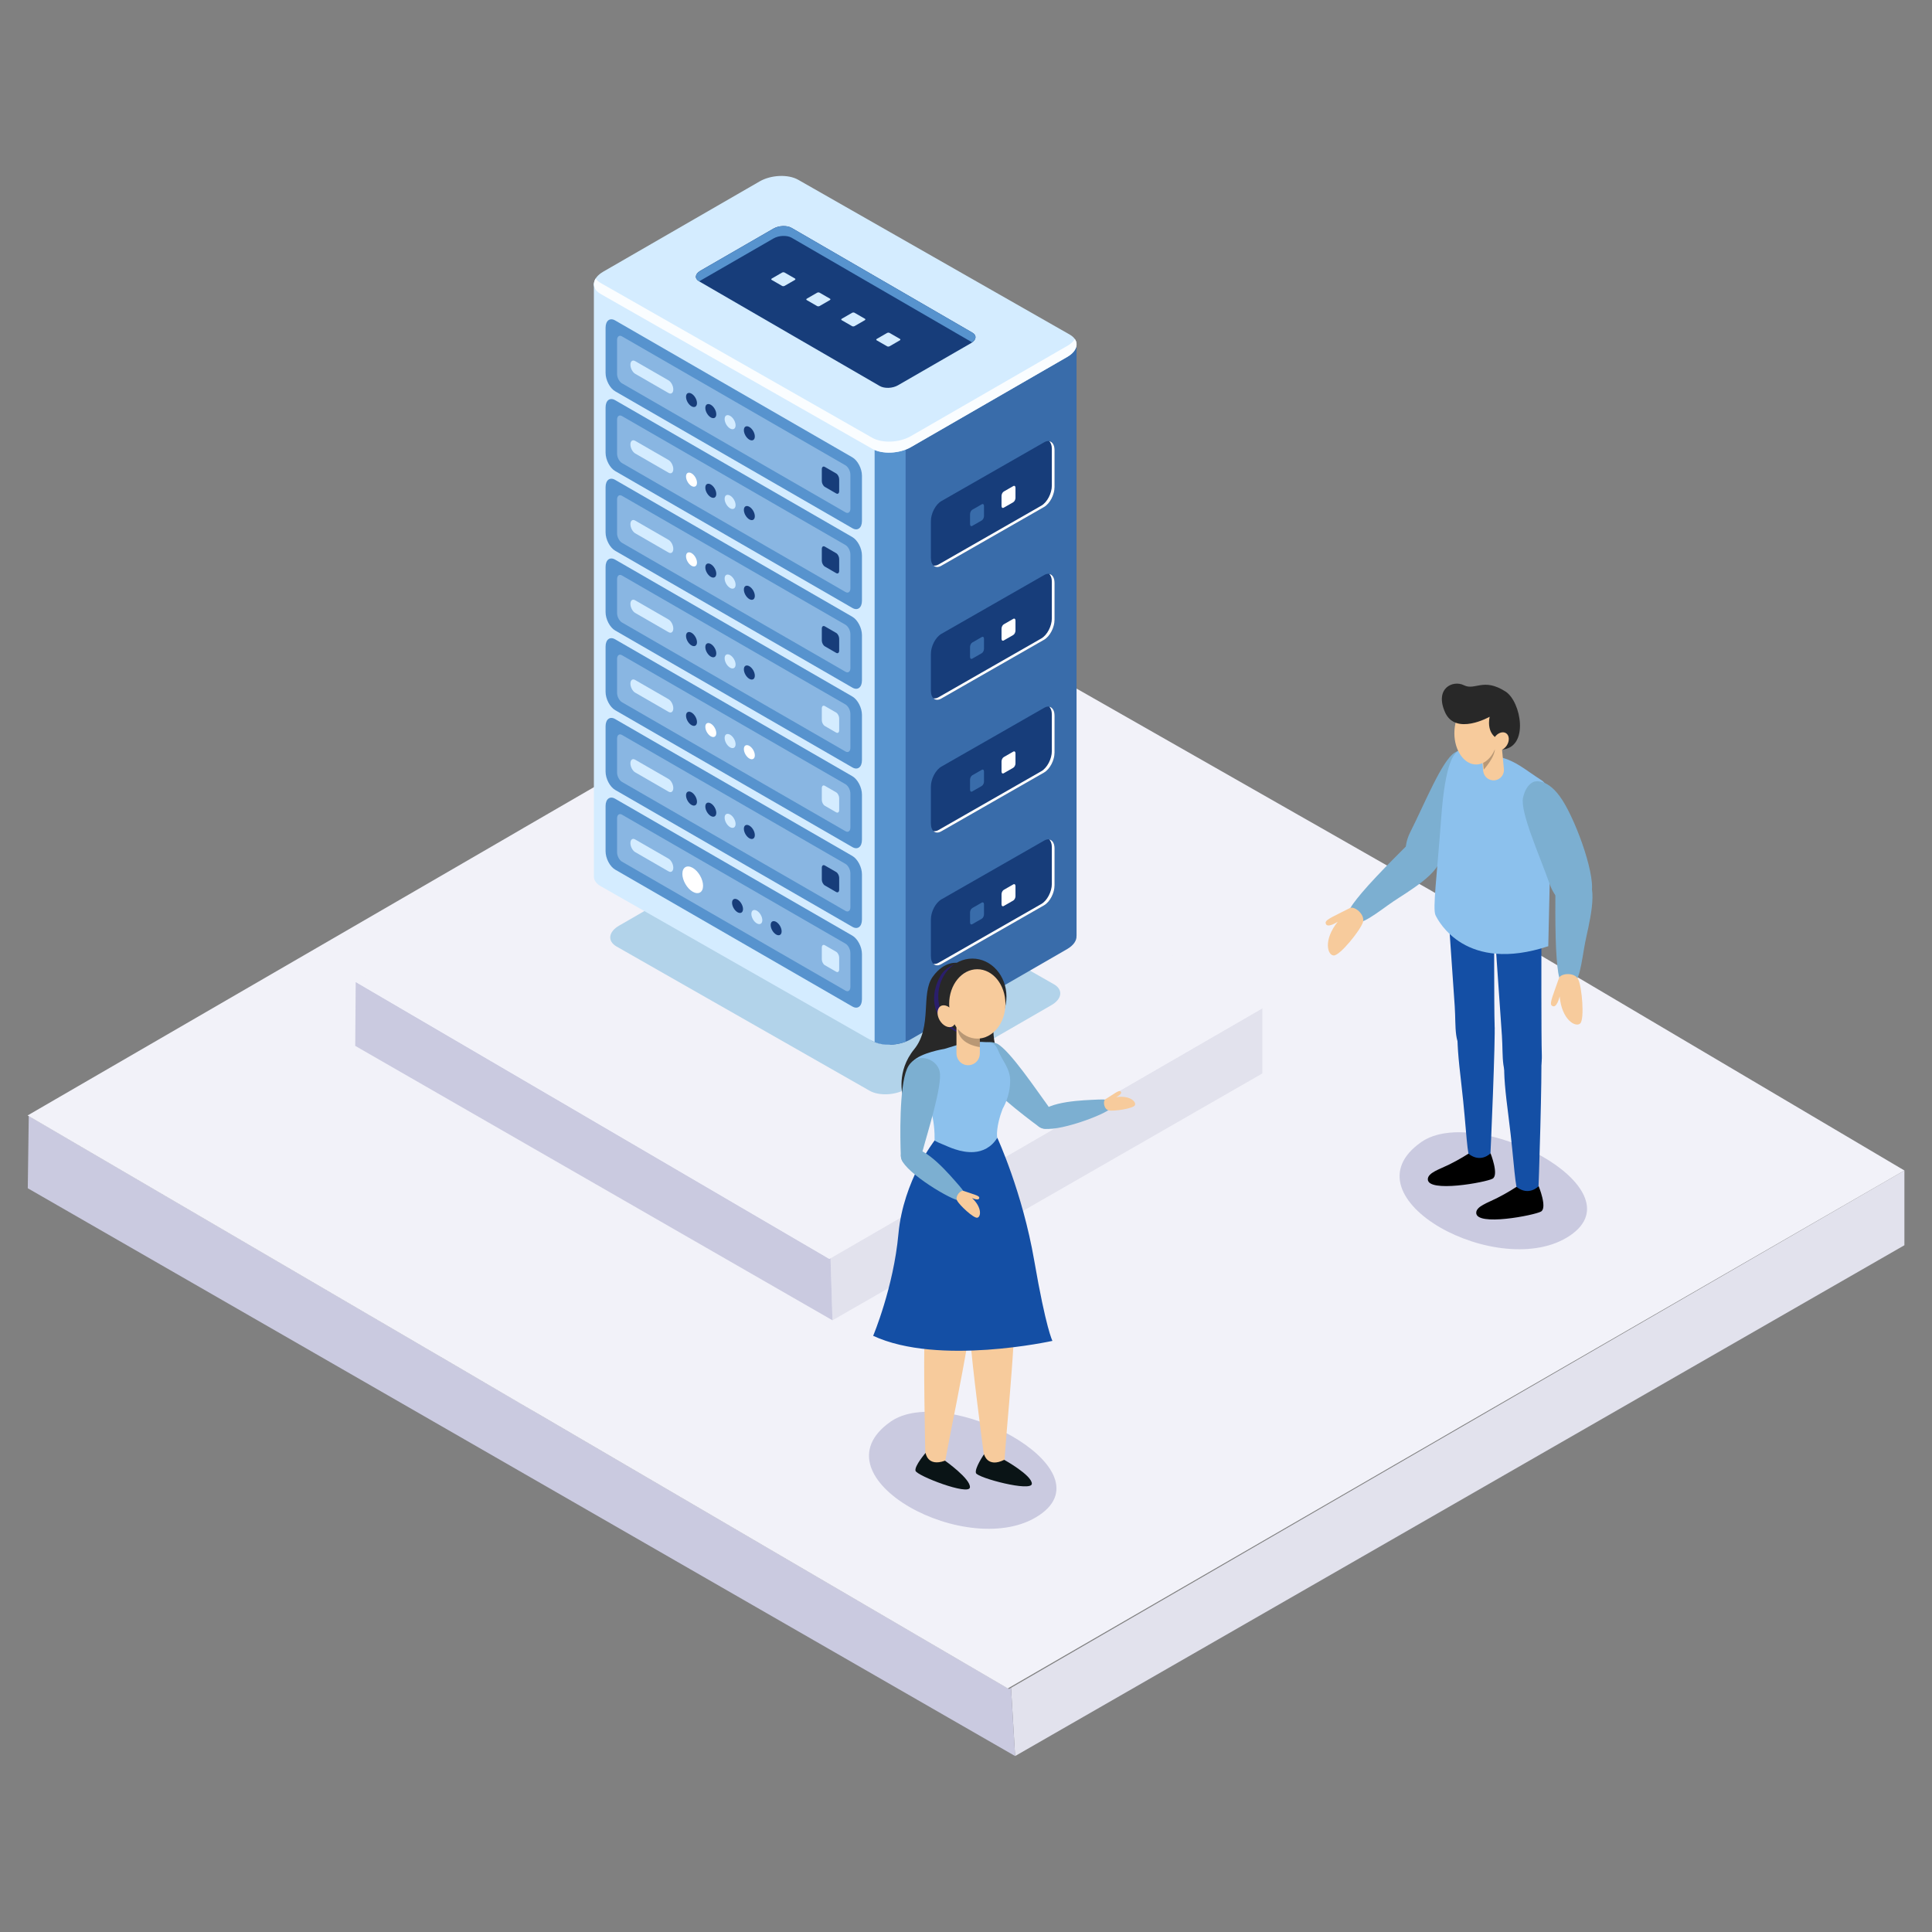 <svg width="280" height="280" viewBox="0 0 280 280" fill="none" xmlns="http://www.w3.org/2000/svg">
<rect x="0" y="0" width="280" height="280" fill="#808080" stroke="none"/>
<g clip-path="url(#clip0_155_645)">
<path d="M146.526 244.61L147.118 254.5L276 180.469V169.635L146.526 244.61Z" fill="#E2E2ED"/>
<path d="M4.026 172.211L147.118 254.5L146.527 244.61L146.226 244.777L4.168 161.73L4.026 172.211Z" fill="#CACAE0"/>
<path d="M4 161.66L4.168 161.757L53.459 190.571L56.919 192.592L61.641 195.353L64.88 197.241L75.276 203.329L78.524 205.217L146.068 244.707L146.085 244.689L146.359 244.53L198.846 214.172L202.085 212.293L208.307 208.702L211.89 206.62L212.825 206.081L216.064 204.211L276 169.635L227.82 141.147L223.999 138.888L207.336 129.033L204.07 127.181L191.458 119.981L188.184 118.12L133.182 86.782L79.61 117.829L75.956 119.946L75.171 120.405L71.949 122.275L60.644 128.831L57.431 130.692L8.016 159.33L4 161.66Z" fill="#F2F2F9"/>
<path d="M129.061 206.046C117.631 214.075 140.543 226.409 150.64 219.58C160.745 212.751 137.101 200.4 129.061 206.046Z" fill="#CACAE0"/>
<path d="M205.959 165.533C194.53 173.561 217.441 185.895 227.538 179.067C237.643 172.238 213.999 159.886 205.959 165.533Z" fill="#CACAE0"/>
<path d="M120.367 182.366L120.65 191.348L182.95 155.572V146.132L120.367 182.366Z" fill="#E2E2ED"/>
<path d="M51.482 151.575L120.65 191.348L120.367 182.366L120.217 182.454L51.553 142.312L51.482 151.575Z" fill="#CACAE0"/>
<path d="M51.474 142.276L51.553 142.32L79.328 158.563L80.899 159.472L85.92 162.418L87.491 163.336L120.138 182.419L120.147 182.41L120.279 182.331L145.653 167.659L147.224 166.75L152.413 163.75L153.976 162.842L182.95 146.132L149.757 126.51L148.177 125.61L142.079 122.134L140.499 121.225L113.916 106.086L85.868 122.337L84.314 123.237L78.851 126.404L77.298 127.304L53.415 141.147L51.474 142.276Z" fill="#F2F2F9"/>
<path d="M213.612 108.68C213.612 108.68 215.412 109.633 214.477 113.47C213.541 117.317 209.622 125.099 207.354 125.981C205.077 126.863 202.447 124.428 204.424 120.52C206.401 116.62 209.005 110.162 210.814 109.086C212.623 108.009 213.612 108.671 213.612 108.671V108.68Z" fill="#7CAFD1"/>
<path d="M204.565 121.878C204.565 121.878 199.614 126.713 197.39 129.36C195.166 132.007 195.069 132.492 196.013 133.507C196.957 134.512 199.808 132.086 201.9 130.666C203.992 129.245 209.031 126.431 208.757 123.969C208.484 121.508 205.81 120.811 204.565 121.887V121.878Z" fill="#7CAFD1"/>
<path d="M216.603 148.584C216.603 148.584 216.312 145.955 213.505 146.043C210.698 146.132 210.963 150.014 211.784 157.063C212.605 164.103 212.517 167.288 213.276 168.841C213.805 169.918 215.817 169.662 215.932 168.462C216.047 167.262 216.753 149.996 216.603 148.593V148.584Z" fill="#144FA5"/>
<path d="M216.021 167.147C216.021 167.147 214.608 168.629 212.817 167.2C212.817 167.2 211.519 168.047 209.94 168.815C208.607 169.468 206.957 169.962 206.93 170.888C206.868 172.908 215.35 171.356 216.312 170.826C217.274 170.297 216.021 167.147 216.021 167.147Z" fill="black"/>
<path d="M223.355 153.357C223.355 153.357 223.037 150.728 220.231 150.852C217.424 150.975 217.733 154.857 218.633 161.889C219.533 168.921 219.48 172.106 220.257 173.649C220.795 174.717 222.808 174.435 222.914 173.244C223.02 172.044 223.523 154.769 223.364 153.366L223.355 153.357Z" fill="#144FA5"/>
<path d="M222.984 171.92C222.984 171.92 221.581 173.42 219.78 172.008C219.78 172.008 218.492 172.864 216.929 173.649C215.606 174.32 213.955 174.832 213.946 175.758C213.911 177.778 222.366 176.129 223.328 175.59C224.29 175.052 222.993 171.911 222.993 171.911L222.984 171.92Z" fill="black"/>
<path d="M216.55 132.951C216.55 132.951 216.524 146.255 216.612 148.602C216.7 150.949 215.65 153.357 212.552 152.369C210.619 151.752 211.034 148.84 210.831 145.849C210.628 142.859 209.834 131.46 209.834 131.46C209.834 131.46 215.421 125.972 216.559 132.951H216.55Z" fill="#144FA5"/>
<path d="M223.39 137.247C223.39 137.247 223.364 150.552 223.452 152.899C223.54 155.245 222.49 157.654 219.392 156.666C217.459 156.048 217.874 153.137 217.671 150.146C217.468 147.155 216.674 135.756 216.674 135.756C216.674 135.756 222.261 130.269 223.399 137.247H223.39Z" fill="#144FA5"/>
<path d="M223.505 113.144C220.849 111.424 219.763 110.338 217.398 109.721C215.032 109.103 212.455 108.291 211.608 108.671C210.761 109.05 209.472 110.224 208.863 118.605C208.246 126.995 207.61 131.698 208.043 132.633C208.484 133.568 212.429 141.076 224.388 137.133C224.388 137.133 224.741 119.858 224.944 117.114C225.147 114.37 223.514 113.144 223.514 113.144H223.505Z" fill="#8CC1ED"/>
<path d="M214.565 107.603L214.75 109.553L214.953 111.724C214.953 111.724 214.962 111.803 214.971 111.847C215.042 112.235 215.253 112.562 215.545 112.791C215.836 113.012 216.207 113.126 216.595 113.091C216.851 113.065 217.089 112.976 217.292 112.844C217.742 112.544 218.007 112.023 217.954 111.45L217.566 107.339C217.522 106.88 217.283 106.492 216.939 106.253C216.657 106.051 216.304 105.945 215.924 105.98C215.474 106.024 215.086 106.262 214.839 106.598C214.636 106.88 214.521 107.242 214.556 107.621L214.565 107.603Z" fill="#F7CB9C"/>
<path d="M222.375 113.276C222.375 113.276 224.308 112.632 226.435 115.967C228.571 119.302 231.492 127.507 230.557 129.757C229.621 132.007 226.038 132.227 224.582 128.098C223.125 123.969 220.266 117.626 220.734 115.588C221.201 113.541 222.366 113.276 222.366 113.276H222.375Z" fill="#7CAFD1"/>
<path d="M225.429 128.548C225.429 128.548 225.323 135.465 225.605 138.915C225.888 142.364 226.17 142.77 227.547 142.823C228.924 142.876 229.241 139.135 229.718 136.665C230.195 134.186 231.792 128.636 229.868 127.084C227.944 125.522 225.543 126.925 225.429 128.557V128.548Z" fill="#7CAFD1"/>
<path d="M195.633 131.601C196.286 131.266 197.884 132.518 197.522 133.665C197.16 134.821 194.212 138.483 193.303 138.474C192.394 138.465 191.741 136.242 193.877 133.586C193.877 133.586 192.191 134.706 192.121 133.727C192.085 133.26 193.559 132.677 195.642 131.601H195.633Z" fill="#F7CB9C"/>
<path d="M225.941 141.747C226.179 141.05 228.201 140.847 228.73 141.932C229.26 143.017 229.674 147.702 229.012 148.329C228.351 148.946 226.338 147.799 226.038 144.403C226.038 144.403 225.597 146.37 224.873 145.717C224.52 145.399 225.191 143.961 225.941 141.747Z" fill="#F7CB9C"/>
<g opacity="0.25">
<path d="M214.776 108.697L215.024 111.388C215.024 111.441 215.032 111.485 215.041 111.538C215.394 111.141 217.186 109.033 216.515 107.833C216.083 107.065 215.332 107.877 214.768 108.697H214.776Z" fill="black"/>
</g>
<path d="M210.778 106.262C210.778 108.768 212.19 110.797 213.938 110.797C215.685 110.797 217.098 108.768 217.098 106.262C217.098 103.757 215.685 101.727 213.938 101.727C212.19 101.727 210.778 103.757 210.778 106.262Z" fill="#F7CB9C"/>
<path d="M217.106 107.109C217.106 107.109 215.394 106.439 215.888 103.88C215.888 103.88 210.946 106.686 209.419 103.21C207.892 99.734 210.575 98.516 212.164 99.31C213.788 100.122 214.97 98.154 218.201 100.228C220.451 101.675 221.669 108.327 217.68 108.636C217.68 108.636 217.106 108.521 217.106 107.118V107.109Z" fill="#282828"/>
<path d="M216.595 106.88C216.162 107.542 216.206 108.344 216.692 108.662C217.177 108.98 217.927 108.706 218.369 108.044C218.801 107.383 218.757 106.58 218.271 106.262C217.786 105.945 217.036 106.218 216.595 106.88Z" fill="#F7CB9C"/>
<path d="M126.033 158.078L89.345 137.168C88.003 136.392 88.171 135.042 89.725 134.151L110.836 121.967C112.389 121.075 114.728 120.978 116.069 121.746L152.758 142.656C154.099 143.432 153.932 144.782 152.378 145.673L131.267 157.857C129.714 158.748 127.375 158.845 126.033 158.078Z" fill="#B2D3EA"/>
<path d="M156.023 135.615V50L121.973 41.09L115.698 37.472C114.26 36.643 111.744 36.749 110.085 37.702L104.234 41.081H86.07L91.445 123.722C91.401 124.287 91.719 124.825 92.407 125.222L126.386 150.852C127.825 151.681 130.34 151.575 131.999 150.622L154.646 137.556C155.608 137 156.067 136.286 156.014 135.615H156.023Z" fill="#396CAA"/>
<path d="M113.095 36.916C112.045 36.943 110.95 37.208 110.085 37.702L104.234 41.081H86.07V126.916C86.026 127.481 86.344 128.019 87.032 128.416L126.386 150.852C127.075 151.249 128.019 151.434 128.99 151.408L129.396 65.025L113.086 36.908L113.095 36.916Z" fill="#D4ECFF"/>
<path d="M126.757 151.028C128.001 151.558 129.793 151.531 131.249 150.975V64.002H126.757V151.028Z" fill="#5793CE"/>
<path d="M126.395 65.034L87.042 42.598C85.603 41.769 85.779 40.313 87.448 39.36L110.086 26.294C111.745 25.332 114.26 25.227 115.699 26.065L155.053 48.501C156.491 49.33 156.315 50.786 154.647 51.738L132 64.805C130.341 65.766 127.825 65.872 126.387 65.034H126.395Z" fill="#D4ECFF"/>
<path d="M154.655 50.142L132.008 63.208C130.349 64.169 127.834 64.275 126.395 63.437L87.041 41.001C86.724 40.816 86.485 40.596 86.326 40.366C85.832 41.16 86.053 42.025 87.041 42.598L126.395 65.034C127.834 65.864 130.349 65.758 132.008 64.805L154.655 51.739C155.944 50.997 156.341 49.956 155.776 49.136C155.547 49.498 155.176 49.85 154.655 50.15V50.142Z" fill="#FAFDFF"/>
<path d="M127.507 55.947L101.303 40.763C100.633 40.375 100.712 39.696 101.489 39.246L112.088 33.132C112.865 32.682 114.039 32.638 114.718 33.026L140.922 48.209C141.593 48.598 141.513 49.277 140.737 49.727L130.137 55.841C129.36 56.291 128.186 56.335 127.507 55.947Z" fill="#173D7A"/>
<path d="M113.359 41.442L111.841 40.569C111.744 40.516 111.762 40.419 111.868 40.357L113.333 39.51C113.439 39.449 113.606 39.44 113.695 39.493L115.213 40.366C115.31 40.419 115.292 40.516 115.186 40.578L113.721 41.425C113.615 41.487 113.447 41.495 113.359 41.442Z" fill="#D4ECFF"/>
<path d="M118.434 44.363L116.916 43.489C116.819 43.436 116.837 43.339 116.943 43.278L118.408 42.431C118.514 42.369 118.681 42.36 118.77 42.413L120.288 43.286C120.385 43.339 120.367 43.436 120.261 43.498L118.796 44.345C118.69 44.407 118.523 44.416 118.434 44.363Z" fill="#D4ECFF"/>
<path d="M123.5 47.274L121.982 46.401C121.885 46.348 121.902 46.251 122.008 46.189L123.473 45.342C123.579 45.28 123.747 45.271 123.835 45.324L125.353 46.198C125.45 46.251 125.433 46.348 125.327 46.41L123.862 47.257C123.756 47.318 123.588 47.327 123.5 47.274Z" fill="#D4ECFF"/>
<path d="M128.575 50.194L127.057 49.321C126.96 49.268 126.978 49.171 127.083 49.109L128.548 48.262C128.654 48.2 128.822 48.192 128.91 48.245L130.428 49.118C130.525 49.171 130.508 49.268 130.402 49.33L128.937 50.177C128.831 50.239 128.663 50.247 128.575 50.194Z" fill="#D4ECFF"/>
<path d="M101.304 40.763L101.339 40.781C101.392 40.745 101.436 40.71 101.498 40.675L112.098 34.561C112.874 34.111 114.048 34.067 114.728 34.455L140.896 49.621C141.514 49.18 141.549 48.571 140.931 48.209L114.728 33.026C114.057 32.638 112.874 32.682 112.098 33.132L101.498 39.246C100.721 39.696 100.633 40.375 101.313 40.763H101.304Z" fill="#5793CE"/>
<path d="M136.43 82L151.328 73.477C152.166 72.992 152.846 71.695 152.846 70.575V65.246C152.846 64.125 152.166 63.614 151.328 64.099L136.43 72.622C135.592 73.107 134.912 74.404 134.912 75.524V80.853C134.912 81.974 135.592 82.485 136.43 82Z" fill="#173D7A"/>
<path d="M152.061 63.94C152.299 64.161 152.44 64.54 152.44 65.052V70.381C152.44 71.501 151.761 72.798 150.922 73.283L136.025 81.806C135.76 81.965 135.504 82 135.283 81.965C135.566 82.229 135.963 82.265 136.422 82L151.32 73.477C152.158 72.992 152.838 71.695 152.838 70.575V65.246C152.838 64.487 152.52 64.019 152.061 63.94Z" fill="white"/>
<path d="M140.913 76.212L142.281 75.427C142.467 75.321 142.608 75.039 142.608 74.792V73.336C142.608 73.089 142.458 72.983 142.281 73.089L140.913 73.874C140.728 73.98 140.587 74.263 140.587 74.51V75.965C140.587 76.212 140.737 76.318 140.913 76.212Z" fill="#396CAA"/>
<path d="M145.476 73.574L146.844 72.789C147.029 72.683 147.171 72.401 147.171 72.154V70.698C147.171 70.451 147.02 70.345 146.844 70.451L145.476 71.236C145.291 71.342 145.149 71.625 145.149 71.872V73.327C145.149 73.574 145.299 73.68 145.476 73.574Z" fill="white"/>
<path d="M136.43 120.484L151.328 111.962C152.166 111.476 152.846 110.179 152.846 109.059V103.73C152.846 102.61 152.166 102.098 151.328 102.583L136.43 111.106C135.592 111.591 134.912 112.888 134.912 114.008V119.337C134.912 120.458 135.592 120.97 136.43 120.484Z" fill="#173D7A"/>
<path d="M152.061 102.424C152.299 102.645 152.44 103.024 152.44 103.536V108.865C152.44 109.985 151.761 111.282 150.922 111.768L136.025 120.29C135.76 120.449 135.504 120.484 135.283 120.449C135.566 120.714 135.963 120.749 136.422 120.484L151.32 111.962C152.158 111.476 152.838 110.179 152.838 109.059V103.73C152.838 102.971 152.52 102.504 152.061 102.424Z" fill="white"/>
<path d="M140.913 114.697L142.281 113.911C142.467 113.806 142.608 113.523 142.608 113.276V111.82C142.608 111.573 142.458 111.468 142.281 111.573L140.913 112.359C140.728 112.464 140.587 112.747 140.587 112.994V114.45C140.587 114.697 140.737 114.802 140.913 114.697Z" fill="#396CAA"/>
<path d="M145.476 112.059L146.844 111.273C147.029 111.168 147.171 110.885 147.171 110.638V109.183C147.171 108.935 147.02 108.83 146.844 108.935L145.476 109.721C145.291 109.827 145.149 110.109 145.149 110.356V111.812C145.149 112.059 145.299 112.165 145.476 112.059Z" fill="white"/>
<path d="M136.43 139.726L151.328 131.204C152.166 130.719 152.846 129.422 152.846 128.301V122.972C152.846 121.852 152.166 121.34 151.328 121.825L136.43 130.348C135.592 130.833 134.912 132.13 134.912 133.251V138.58C134.912 139.7 135.592 140.212 136.43 139.726Z" fill="#173D7A"/>
<path d="M152.061 121.667C152.299 121.887 152.44 122.267 152.44 122.778V128.107C152.44 129.228 151.761 130.524 150.922 131.01L136.025 139.532C135.76 139.691 135.504 139.726 135.283 139.691C135.566 139.956 135.963 139.991 136.422 139.726L151.32 131.204C152.158 130.719 152.838 129.422 152.838 128.301V122.972C152.838 122.214 152.52 121.746 152.061 121.667Z" fill="white"/>
<path d="M140.913 133.939L142.281 133.154C142.467 133.048 142.608 132.765 142.608 132.518V131.063C142.608 130.816 142.458 130.71 142.281 130.816L140.913 131.601C140.728 131.707 140.587 131.989 140.587 132.236V133.692C140.587 133.939 140.737 134.045 140.913 133.939Z" fill="#396CAA"/>
<path d="M145.476 131.301L146.844 130.516C147.029 130.41 147.171 130.127 147.171 129.88V128.425C147.171 128.178 147.02 128.072 146.844 128.178L145.476 128.963C145.291 129.069 145.149 129.351 145.149 129.598V131.054C145.149 131.301 145.299 131.407 145.476 131.301Z" fill="white"/>
<path d="M136.43 101.242L151.328 92.719C152.166 92.234 152.846 90.937 152.846 89.817V84.488C152.846 83.368 152.166 82.856 151.328 83.341L136.43 91.864C135.592 92.349 134.912 93.646 134.912 94.766V100.095C134.912 101.216 135.592 101.727 136.43 101.242Z" fill="#173D7A"/>
<path d="M152.061 83.182C152.299 83.403 152.44 83.782 152.44 84.294V89.623C152.44 90.743 151.761 92.04 150.922 92.525L136.025 101.048C135.76 101.207 135.504 101.242 135.283 101.207C135.566 101.472 135.963 101.507 136.422 101.242L151.32 92.719C152.158 92.234 152.838 90.937 152.838 89.817V84.488C152.838 83.729 152.52 83.262 152.061 83.182Z" fill="white"/>
<path d="M140.913 95.454L142.281 94.669C142.467 94.563 142.608 94.281 142.608 94.034V92.578C142.608 92.331 142.458 92.225 142.281 92.331L140.913 93.117C140.728 93.222 140.587 93.505 140.587 93.752V95.207C140.587 95.454 140.737 95.56 140.913 95.454Z" fill="#396CAA"/>
<path d="M145.476 92.817L146.844 92.031C147.029 91.925 147.171 91.643 147.171 91.396V89.94C147.171 89.693 147.02 89.588 146.844 89.693L145.476 90.479C145.291 90.584 145.149 90.867 145.149 91.114V92.57C145.149 92.817 145.299 92.922 145.476 92.817Z" fill="white"/>
<path d="M123.526 76.548L89.159 56.714C88.391 56.273 87.765 55.082 87.765 54.05V47.495C87.765 46.471 88.391 45.995 89.159 46.445L123.526 66.278C124.294 66.719 124.921 67.91 124.921 68.943V75.498C124.921 76.521 124.294 76.998 123.526 76.548Z" fill="#5793CE"/>
<path opacity="0.4" d="M122.538 74.254L90.139 55.559C89.75 55.329 89.433 54.729 89.433 54.209V49.286C89.433 48.765 89.75 48.527 90.139 48.748L122.538 67.443C122.926 67.672 123.244 68.272 123.244 68.793V73.716C123.244 74.236 122.926 74.474 122.538 74.254Z" fill="#D4ECFF"/>
<path d="M96.89 56.961L92.054 54.173C91.674 53.953 91.365 53.371 91.365 52.859C91.365 52.356 91.674 52.118 92.054 52.338L96.89 55.126C97.27 55.347 97.579 55.929 97.579 56.441C97.579 56.944 97.27 57.182 96.89 56.961Z" fill="#D4ECFF"/>
<path d="M101.012 58.426C101.012 58.929 100.659 59.132 100.218 58.885C99.777 58.629 99.424 58.02 99.424 57.508C99.424 56.997 99.777 56.803 100.218 57.05C100.659 57.306 101.012 57.914 101.012 58.426Z" fill="#173D7A"/>
<path d="M103.809 60.041C103.809 60.543 103.456 60.746 103.015 60.499C102.574 60.243 102.221 59.635 102.221 59.123C102.221 58.611 102.574 58.417 103.015 58.664C103.456 58.92 103.809 59.529 103.809 60.041Z" fill="#173D7A"/>
<path d="M106.607 61.646C106.607 62.149 106.254 62.352 105.813 62.105C105.372 61.849 105.019 61.24 105.019 60.729C105.019 60.217 105.372 60.023 105.813 60.27C106.254 60.517 106.607 61.135 106.607 61.646Z" fill="#D4ECFF"/>
<path d="M109.396 63.261C109.396 63.764 109.043 63.967 108.602 63.72C108.161 63.464 107.808 62.855 107.808 62.343C107.808 61.831 108.161 61.637 108.602 61.885C109.043 62.14 109.396 62.749 109.396 63.261Z" fill="#173D7A"/>
<path d="M121.179 71.51L119.546 70.566C119.299 70.425 119.104 70.045 119.104 69.728V68.007C119.104 67.681 119.299 67.531 119.546 67.672L121.179 68.616C121.426 68.757 121.62 69.137 121.62 69.454V71.175C121.62 71.501 121.426 71.651 121.179 71.51Z" fill="#173D7A"/>
<path d="M123.526 88.105L89.159 68.272C88.391 67.831 87.765 66.64 87.765 65.608V59.052C87.765 58.029 88.391 57.553 89.159 58.002L123.526 77.836C124.294 78.277 124.921 79.468 124.921 80.5V87.055C124.921 88.079 124.294 88.555 123.526 88.105Z" fill="#5793CE"/>
<path opacity="0.4" d="M122.538 85.803L90.139 67.108C89.75 66.878 89.433 66.278 89.433 65.758V60.835C89.433 60.314 89.75 60.076 90.139 60.296L122.538 78.992C122.926 79.221 123.244 79.821 123.244 80.341V85.264C123.244 85.785 122.926 86.023 122.538 85.803Z" fill="#D4ECFF"/>
<path d="M96.89 68.51L92.054 65.722C91.674 65.502 91.365 64.919 91.365 64.408C91.365 63.905 91.674 63.667 92.054 63.887L96.89 66.675C97.27 66.896 97.579 67.478 97.579 67.99C97.579 68.493 97.27 68.731 96.89 68.51Z" fill="#D4ECFF"/>
<path d="M101.012 69.975C101.012 70.478 100.659 70.681 100.218 70.434C99.777 70.178 99.424 69.569 99.424 69.057C99.424 68.546 99.777 68.351 100.218 68.599C100.659 68.854 101.012 69.463 101.012 69.975Z" fill="white"/>
<path d="M103.809 71.589C103.809 72.092 103.456 72.295 103.015 72.048C102.574 71.792 102.221 71.183 102.221 70.672C102.221 70.16 102.574 69.966 103.015 70.213C103.456 70.469 103.809 71.078 103.809 71.589Z" fill="#173D7A"/>
<path d="M106.607 73.204C106.607 73.707 106.254 73.91 105.813 73.663C105.372 73.407 105.019 72.798 105.019 72.286C105.019 71.775 105.372 71.581 105.813 71.828C106.254 72.075 106.607 72.692 106.607 73.204Z" fill="#D4ECFF"/>
<path d="M109.396 74.818C109.396 75.321 109.043 75.524 108.602 75.277C108.161 75.021 107.808 74.413 107.808 73.901C107.808 73.389 108.161 73.195 108.602 73.442C109.043 73.698 109.396 74.307 109.396 74.818Z" fill="#173D7A"/>
<path d="M121.179 83.059L119.546 82.115C119.299 81.974 119.104 81.594 119.104 81.277V79.556C119.104 79.23 119.299 79.08 119.546 79.221L121.179 80.165C121.426 80.306 121.62 80.685 121.62 81.003V82.724C121.62 83.05 121.426 83.2 121.179 83.059Z" fill="#173D7A"/>
<path d="M123.526 99.654L89.159 79.821C88.391 79.38 87.765 78.189 87.765 77.156V70.601C87.765 69.578 88.391 69.101 89.159 69.551L123.526 89.385C124.294 89.826 124.921 91.017 124.921 92.049V98.604C124.921 99.628 124.294 100.104 123.526 99.654Z" fill="#5793CE"/>
<path opacity="0.4" d="M122.538 97.36L90.139 78.665C89.75 78.436 89.433 77.836 89.433 77.315V72.392C89.433 71.872 89.75 71.633 90.139 71.854L122.538 90.549C122.926 90.778 123.244 91.379 123.244 91.899V96.822C123.244 97.343 122.926 97.581 122.538 97.36Z" fill="#D4ECFF"/>
<path d="M96.89 80.068L92.054 77.28C91.674 77.059 91.365 76.477 91.365 75.965C91.365 75.463 91.674 75.224 92.054 75.445L96.89 78.233C97.27 78.453 97.579 79.036 97.579 79.547C97.579 80.05 97.27 80.288 96.89 80.068Z" fill="#D4ECFF"/>
<path d="M101.012 81.532C101.012 82.035 100.659 82.238 100.218 81.991C99.777 81.735 99.424 81.127 99.424 80.615C99.424 80.103 99.777 79.909 100.218 80.156C100.659 80.412 101.012 81.021 101.012 81.532Z" fill="white"/>
<path d="M103.809 83.147C103.809 83.65 103.456 83.853 103.015 83.606C102.574 83.35 102.221 82.741 102.221 82.229C102.221 81.718 102.574 81.524 103.015 81.771C103.456 82.026 103.809 82.635 103.809 83.147Z" fill="#173D7A"/>
<path d="M106.607 84.753C106.607 85.256 106.254 85.459 105.813 85.212C105.372 84.956 105.019 84.347 105.019 83.835C105.019 83.323 105.372 83.129 105.813 83.376C106.254 83.632 106.607 84.241 106.607 84.753Z" fill="#D4ECFF"/>
<path d="M109.396 86.367C109.396 86.87 109.043 87.073 108.602 86.826C108.161 86.57 107.808 85.961 107.808 85.45C107.808 84.938 108.161 84.744 108.602 84.991C109.043 85.247 109.396 85.856 109.396 86.367Z" fill="#173D7A"/>
<path d="M121.179 94.616L119.546 93.672C119.299 93.531 119.104 93.152 119.104 92.834V91.114C119.104 90.787 119.299 90.637 119.546 90.779L121.179 91.723C121.426 91.864 121.62 92.243 121.62 92.561V94.281C121.62 94.608 121.426 94.758 121.179 94.616Z" fill="#173D7A"/>
<path d="M123.526 111.212L89.159 91.379C88.391 90.937 87.765 89.746 87.765 88.714V82.159C87.765 81.135 88.391 80.659 89.159 81.109L123.526 100.942C124.294 101.383 124.921 102.574 124.921 103.607V110.162C124.921 111.185 124.294 111.662 123.526 111.212Z" fill="#5793CE"/>
<path opacity="0.4" d="M122.538 108.909L90.139 90.214C89.75 89.984 89.433 89.385 89.433 88.864V83.941C89.433 83.421 89.75 83.182 90.139 83.403L122.538 102.098C122.926 102.327 123.244 102.927 123.244 103.448V108.371C123.244 108.891 122.926 109.13 122.538 108.909Z" fill="#D4ECFF"/>
<path d="M96.89 91.617L92.054 88.829C91.674 88.608 91.365 88.026 91.365 87.514C91.365 87.011 91.674 86.773 92.054 86.994L96.89 89.782C97.27 90.002 97.579 90.585 97.579 91.096C97.579 91.599 97.27 91.837 96.89 91.617Z" fill="#D4ECFF"/>
<path d="M101.012 93.081C101.012 93.584 100.659 93.787 100.218 93.54C99.777 93.284 99.424 92.675 99.424 92.164C99.424 91.652 99.777 91.458 100.218 91.705C100.659 91.961 101.012 92.57 101.012 93.081Z" fill="#173D7A"/>
<path d="M103.809 94.696C103.809 95.199 103.456 95.402 103.015 95.155C102.574 94.899 102.221 94.29 102.221 93.778C102.221 93.266 102.574 93.072 103.015 93.32C103.456 93.575 103.809 94.184 103.809 94.696Z" fill="#173D7A"/>
<path d="M106.607 96.31C106.607 96.813 106.254 97.016 105.813 96.769C105.372 96.522 105.019 95.904 105.019 95.393C105.019 94.881 105.372 94.687 105.813 94.934C106.254 95.19 106.607 95.799 106.607 96.31Z" fill="#D4ECFF"/>
<path d="M109.396 97.925C109.396 98.428 109.043 98.631 108.602 98.384C108.161 98.128 107.808 97.519 107.808 97.007C107.808 96.496 108.161 96.302 108.602 96.549C109.043 96.804 109.396 97.413 109.396 97.925Z" fill="#173D7A"/>
<path d="M121.179 106.165L119.546 105.221C119.299 105.08 119.104 104.701 119.104 104.383V102.663C119.104 102.336 119.299 102.186 119.546 102.327L121.179 103.271C121.426 103.413 121.62 103.792 121.62 104.11V105.83C121.62 106.156 121.426 106.306 121.179 106.165Z" fill="#D4ECFF"/>
<path d="M123.526 122.761L89.159 102.927C88.391 102.486 87.765 101.295 87.765 100.263V93.708C87.765 92.684 88.391 92.208 89.159 92.658L123.526 112.491C124.294 112.932 124.921 114.123 124.921 115.155V121.711C124.921 122.734 124.294 123.211 123.526 122.761Z" fill="#5793CE"/>
<path opacity="0.4" d="M122.538 120.467L90.139 101.772C89.75 101.542 89.433 100.942 89.433 100.422V95.499C89.433 94.978 89.75 94.74 90.139 94.96L122.538 113.656C122.926 113.885 123.244 114.485 123.244 115.005V119.928C123.244 120.449 122.926 120.687 122.538 120.467Z" fill="#D4ECFF"/>
<path d="M96.89 103.174L92.054 100.386C91.674 100.166 91.365 99.584 91.365 99.072C91.365 98.569 91.674 98.331 92.054 98.551L96.89 101.339C97.27 101.56 97.579 102.142 97.579 102.654C97.579 103.157 97.27 103.395 96.89 103.174Z" fill="#D4ECFF"/>
<path d="M101.012 104.639C101.012 105.142 100.659 105.345 100.218 105.098C99.777 104.842 99.424 104.233 99.424 103.721C99.424 103.21 99.777 103.016 100.218 103.263C100.659 103.518 101.012 104.127 101.012 104.639Z" fill="#173D7A"/>
<path d="M103.809 106.253C103.809 106.756 103.456 106.959 103.015 106.712C102.574 106.456 102.221 105.848 102.221 105.336C102.221 104.824 102.574 104.63 103.015 104.877C103.456 105.133 103.809 105.742 103.809 106.253Z" fill="white"/>
<path d="M106.607 107.859C106.607 108.362 106.254 108.565 105.813 108.318C105.372 108.071 105.019 107.453 105.019 106.942C105.019 106.43 105.372 106.236 105.813 106.483C106.254 106.739 106.607 107.347 106.607 107.859Z" fill="#D4ECFF"/>
<path d="M109.396 109.474C109.396 109.977 109.043 110.179 108.602 109.932C108.161 109.677 107.808 109.068 107.808 108.556C107.808 108.044 108.161 107.85 108.602 108.097C109.043 108.353 109.396 108.962 109.396 109.474Z" fill="white"/>
<path d="M121.179 117.723L119.546 116.779C119.299 116.638 119.104 116.258 119.104 115.941V114.22C119.104 113.894 119.299 113.744 119.546 113.885L121.179 114.829C121.426 114.97 121.62 115.35 121.62 115.667V117.388C121.62 117.714 121.426 117.864 121.179 117.723Z" fill="#D4ECFF"/>
<path d="M123.526 134.318L89.159 114.485C88.391 114.044 87.765 112.853 87.765 111.82V105.265C87.765 104.242 88.391 103.765 89.159 104.215L123.526 124.049C124.294 124.49 124.921 125.681 124.921 126.713V133.268C124.921 134.292 124.294 134.768 123.526 134.318Z" fill="#5793CE"/>
<path opacity="0.4" d="M122.538 132.015L90.139 113.32C89.75 113.091 89.433 112.491 89.433 111.97V107.047C89.433 106.527 89.75 106.289 90.139 106.509L122.538 125.204C122.926 125.434 123.244 126.034 123.244 126.554V131.477C123.244 131.998 122.926 132.236 122.538 132.015Z" fill="#D4ECFF"/>
<path d="M96.89 114.723L92.054 111.935C91.674 111.715 91.365 111.132 91.365 110.621C91.365 110.118 91.674 109.88 92.054 110.1L96.89 112.888C97.27 113.109 97.579 113.691 97.579 114.203C97.579 114.706 97.27 114.944 96.89 114.723Z" fill="#D4ECFF"/>
<path d="M101.012 116.188C101.012 116.691 100.659 116.893 100.218 116.646C99.777 116.391 99.424 115.782 99.424 115.27C99.424 114.758 99.777 114.564 100.218 114.811C100.659 115.067 101.012 115.676 101.012 116.188Z" fill="#173D7A"/>
<path d="M103.809 117.802C103.809 118.305 103.456 118.508 103.015 118.261C102.574 118.005 102.221 117.396 102.221 116.885C102.221 116.373 102.574 116.179 103.015 116.426C103.456 116.682 103.809 117.291 103.809 117.802Z" fill="#173D7A"/>
<path d="M106.607 119.417C106.607 119.92 106.254 120.123 105.813 119.876C105.372 119.62 105.019 119.011 105.019 118.499C105.019 117.987 105.372 117.793 105.813 118.04C106.254 118.287 106.607 118.905 106.607 119.417Z" fill="#D4ECFF"/>
<path d="M109.396 121.031C109.396 121.534 109.043 121.737 108.602 121.49C108.161 121.234 107.808 120.625 107.808 120.114C107.808 119.602 108.161 119.408 108.602 119.655C109.043 119.911 109.396 120.52 109.396 121.031Z" fill="#173D7A"/>
<path d="M121.179 129.272L119.546 128.328C119.299 128.186 119.104 127.807 119.104 127.489V125.769C119.104 125.443 119.299 125.293 119.546 125.434L121.179 126.378C121.426 126.519 121.62 126.898 121.62 127.216V128.936C121.62 129.263 121.426 129.413 121.179 129.272Z" fill="#173D7A"/>
<path d="M123.526 145.867L89.159 126.034C88.391 125.593 87.765 124.402 87.765 123.369V116.814C87.765 115.791 88.391 115.314 89.159 115.764L123.526 135.597C124.294 136.039 124.921 137.23 124.921 138.262V144.817C124.921 145.841 124.294 146.317 123.526 145.867Z" fill="#5793CE"/>
<path opacity="0.4" d="M122.538 143.573L90.139 124.878C89.75 124.649 89.433 124.049 89.433 123.528V118.605C89.433 118.085 89.75 117.846 90.139 118.067L122.538 136.762C122.926 136.991 123.244 137.591 123.244 138.112V143.035C123.244 143.555 122.926 143.794 122.538 143.573Z" fill="#D4ECFF"/>
<path d="M96.89 126.281L92.054 123.493C91.674 123.272 91.365 122.69 91.365 122.178C91.365 121.675 91.674 121.437 92.054 121.658L96.89 124.446C97.27 124.666 97.579 125.249 97.579 125.76C97.579 126.263 97.27 126.501 96.89 126.281Z" fill="#D4ECFF"/>
<path d="M101.894 128.372C101.894 129.325 101.224 129.713 100.394 129.236C99.564 128.76 98.894 127.595 98.894 126.642C98.894 125.69 99.564 125.301 100.394 125.778C101.224 126.254 101.894 127.419 101.894 128.372Z" fill="white"/>
<path d="M107.684 131.751C107.684 132.254 107.331 132.457 106.89 132.21C106.449 131.954 106.096 131.345 106.096 130.833C106.096 130.322 106.449 130.127 106.89 130.374C107.331 130.63 107.684 131.239 107.684 131.751Z" fill="#173D7A"/>
<path d="M110.482 133.365C110.482 133.868 110.129 134.071 109.688 133.824C109.247 133.577 108.894 132.96 108.894 132.448C108.894 131.936 109.247 131.742 109.688 131.989C110.129 132.245 110.482 132.854 110.482 133.365Z" fill="#D4ECFF"/>
<path d="M113.28 134.98C113.28 135.483 112.927 135.686 112.486 135.439C112.044 135.183 111.691 134.574 111.691 134.062C111.691 133.551 112.044 133.357 112.486 133.604C112.927 133.859 113.28 134.468 113.28 134.98Z" fill="#173D7A"/>
<path d="M121.179 140.829L119.546 139.885C119.299 139.744 119.104 139.365 119.104 139.047V137.327C119.104 137 119.299 136.85 119.546 136.991L121.179 137.935C121.426 138.077 121.62 138.456 121.62 138.774V140.494C121.62 140.82 121.426 140.97 121.179 140.829Z" fill="#D4ECFF"/>
<path d="M138.892 139.559C138.892 139.559 136.932 139.109 135.176 141.562C133.411 144.006 135.15 148.796 132.493 152.061C129.836 155.325 130.834 158.775 130.834 158.775C130.834 158.775 133.402 162.427 137.744 160.151C142.087 157.875 144.611 152.916 144.611 152.916C144.611 152.916 143.419 149.634 144.267 147.04C145.114 144.447 138.901 139.568 138.901 139.568L138.892 139.559Z" fill="#282828"/>
<path d="M146.967 192.23C146.967 192.23 146.897 188.754 143.764 188.551C140.639 188.348 140.595 192.098 140.683 194.506C140.772 196.915 142.413 209.602 142.66 211.366C142.952 213.448 145.361 214.11 145.555 211.896C145.661 210.704 145.732 209.425 145.899 207.475C146.376 201.988 147.02 194.312 146.958 192.23H146.967Z" fill="#F7CB9C"/>
<path d="M145.538 211.569C145.538 211.569 149.536 213.784 149.545 215.028C149.545 216.272 141.663 214.181 141.443 213.484C141.222 212.787 142.616 210.757 142.616 210.757C142.616 210.757 143.093 212.787 145.538 211.569Z" fill="#0A1416"/>
<path d="M140.498 192.618C140.498 192.618 140.807 189.151 137.718 188.613C134.629 188.074 134.179 191.789 134.003 194.197C133.826 196.597 134.064 209.39 134.117 211.172C134.179 213.272 136.5 214.189 136.933 212.019C137.171 210.846 137.383 209.584 137.762 207.661C138.839 202.252 140.322 194.7 140.489 192.627L140.498 192.618Z" fill="#F7CB9C"/>
<path d="M136.959 211.693C136.959 211.693 140.693 214.331 140.569 215.566C140.445 216.801 132.829 213.863 132.679 213.148C132.529 212.434 134.144 210.563 134.144 210.563C134.144 210.563 134.4 212.628 136.959 211.693Z" fill="#0A1416"/>
<path d="M144.541 164.906C144.541 164.906 148.168 172.732 149.889 182.693C151.61 192.653 152.528 194.33 152.528 194.33C152.528 194.33 136.015 198 126.545 193.597C126.545 193.597 129.502 186.583 130.208 178.82C130.922 171.056 135.477 165.25 135.477 165.25L144.532 164.906H144.541Z" fill="#144FA5"/>
<path d="M150.551 161.457C150.251 161.88 149.713 163.009 150.957 163.486C152.96 164.245 160.303 161.501 160.983 160.61C161.663 159.71 161.186 159.251 159.138 159.357C157.091 159.454 151.901 159.551 150.551 161.465V161.457Z" fill="#7CAFD1"/>
<path d="M160.189 159.322C159.818 159.56 159.977 160.768 160.692 160.927C161.398 161.086 164.195 160.671 164.469 160.195C164.743 159.719 163.79 158.704 161.76 159.013C161.76 159.013 162.845 158.475 162.36 158.148C162.121 157.989 161.38 158.58 160.189 159.33V159.322Z" fill="#F7CB9C"/>
<path d="M150.498 163.239C148.583 161.836 142.634 157.284 141.258 154.743C139.881 152.202 142.67 150.358 144.488 151.249C146.315 152.14 150.445 158.325 151.866 160.239C153.402 162.295 152.149 164.456 150.489 163.239H150.498Z" fill="#7CAFD1"/>
<path d="M138.601 139.682C138.601 139.682 137.091 140.009 136.253 141.509C135.247 143.3 134.461 146.679 137.683 148.981C143.605 153.216 138.601 139.682 138.601 139.682Z" fill="#2A1E6B"/>
<path d="M140.922 149.934C143.652 149.934 145.864 147.469 145.864 144.429C145.864 141.388 143.652 138.924 140.922 138.924C138.192 138.924 135.979 141.388 135.979 144.429C135.979 147.469 138.192 149.934 140.922 149.934Z" fill="#282828"/>
<path d="M145.291 160.751C144.823 161.951 144.62 162.965 144.532 163.689C144.435 164.465 144.532 164.906 144.532 164.906C143.658 166.309 142.405 166.874 141.169 166.962C140.234 167.032 139.28 166.847 138.424 166.565C138.089 166.459 137.771 166.336 137.48 166.212C136.341 165.727 135.45 165.391 135.45 165.242C135.476 164.024 135.335 162.286 134.947 161.139C133.773 157.672 131.417 154.76 132.264 153.834C133.42 152.563 136.862 152.016 136.862 152.016L139.916 151.09C139.916 151.09 143.04 150.799 143.931 151.249C144.479 151.522 144.69 152.44 145.114 153.19C145.705 154.24 146.403 155.272 146.403 156.56C146.403 158.977 145.344 160.592 145.291 160.742V160.751Z" fill="#8CC1ED"/>
<path d="M142.007 148.752V152.678C142.007 153.049 141.884 153.393 141.69 153.675C141.381 154.099 140.878 154.381 140.313 154.381C139.827 154.381 139.386 154.178 139.077 153.843C138.795 153.534 138.618 153.128 138.618 152.678V148.752C138.618 147.817 139.377 147.049 140.322 147.049C140.789 147.049 141.213 147.243 141.522 147.543C141.831 147.852 142.016 148.276 142.016 148.743L142.007 148.752Z" fill="#F7CB9C"/>
<g opacity="0.25">
<path d="M142.007 149.749V151.752C141.301 151.655 139.112 151.196 138.821 149.273C138.521 147.314 141.213 149.158 142.007 149.749Z" fill="black"/>
</g>
<path d="M145.715 145.496C145.715 148.276 143.888 150.525 141.637 150.525C139.386 150.525 137.56 148.276 137.56 145.496C137.56 142.717 139.386 140.468 141.637 140.468C143.888 140.468 145.715 142.717 145.715 145.496Z" fill="#F7CB9C"/>
<path d="M138.203 146.696C138.671 147.508 138.601 148.426 138.045 148.752C137.489 149.07 136.659 148.673 136.182 147.861C135.715 147.049 135.785 146.132 136.341 145.805C136.897 145.488 137.727 145.885 138.203 146.696Z" fill="#F7CB9C"/>
<path d="M131.973 166.388C131.452 166.415 130.234 166.706 130.64 167.977C131.293 170.023 138.018 174.046 139.139 174.011C140.26 173.976 140.322 173.323 138.971 171.788C137.621 170.253 134.303 166.256 131.973 166.388Z" fill="#7CAFD1"/>
<path d="M139.651 172.591C139.236 172.441 138.389 173.332 138.706 173.985C139.024 174.638 141.089 176.57 141.628 176.482C142.166 176.393 142.369 175.017 140.869 173.623C140.869 173.623 141.963 174.144 141.919 173.552C141.901 173.27 140.975 173.058 139.642 172.591H139.651Z" fill="#F7CB9C"/>
<path d="M130.552 167.456C130.455 165.083 130.305 157.601 131.435 154.937C132.564 152.281 135.751 153.305 136.183 155.281C136.624 157.266 134.356 164.35 133.756 166.653C133.103 169.132 130.64 169.503 130.552 167.447V167.456Z" fill="#7CAFD1"/>
</g>
<defs>
<clipPath id="clip0_155_645">
<rect width="272" height="229" fill="white" transform="translate(4 25.5)"/>
</clipPath>
</defs>
</svg>
